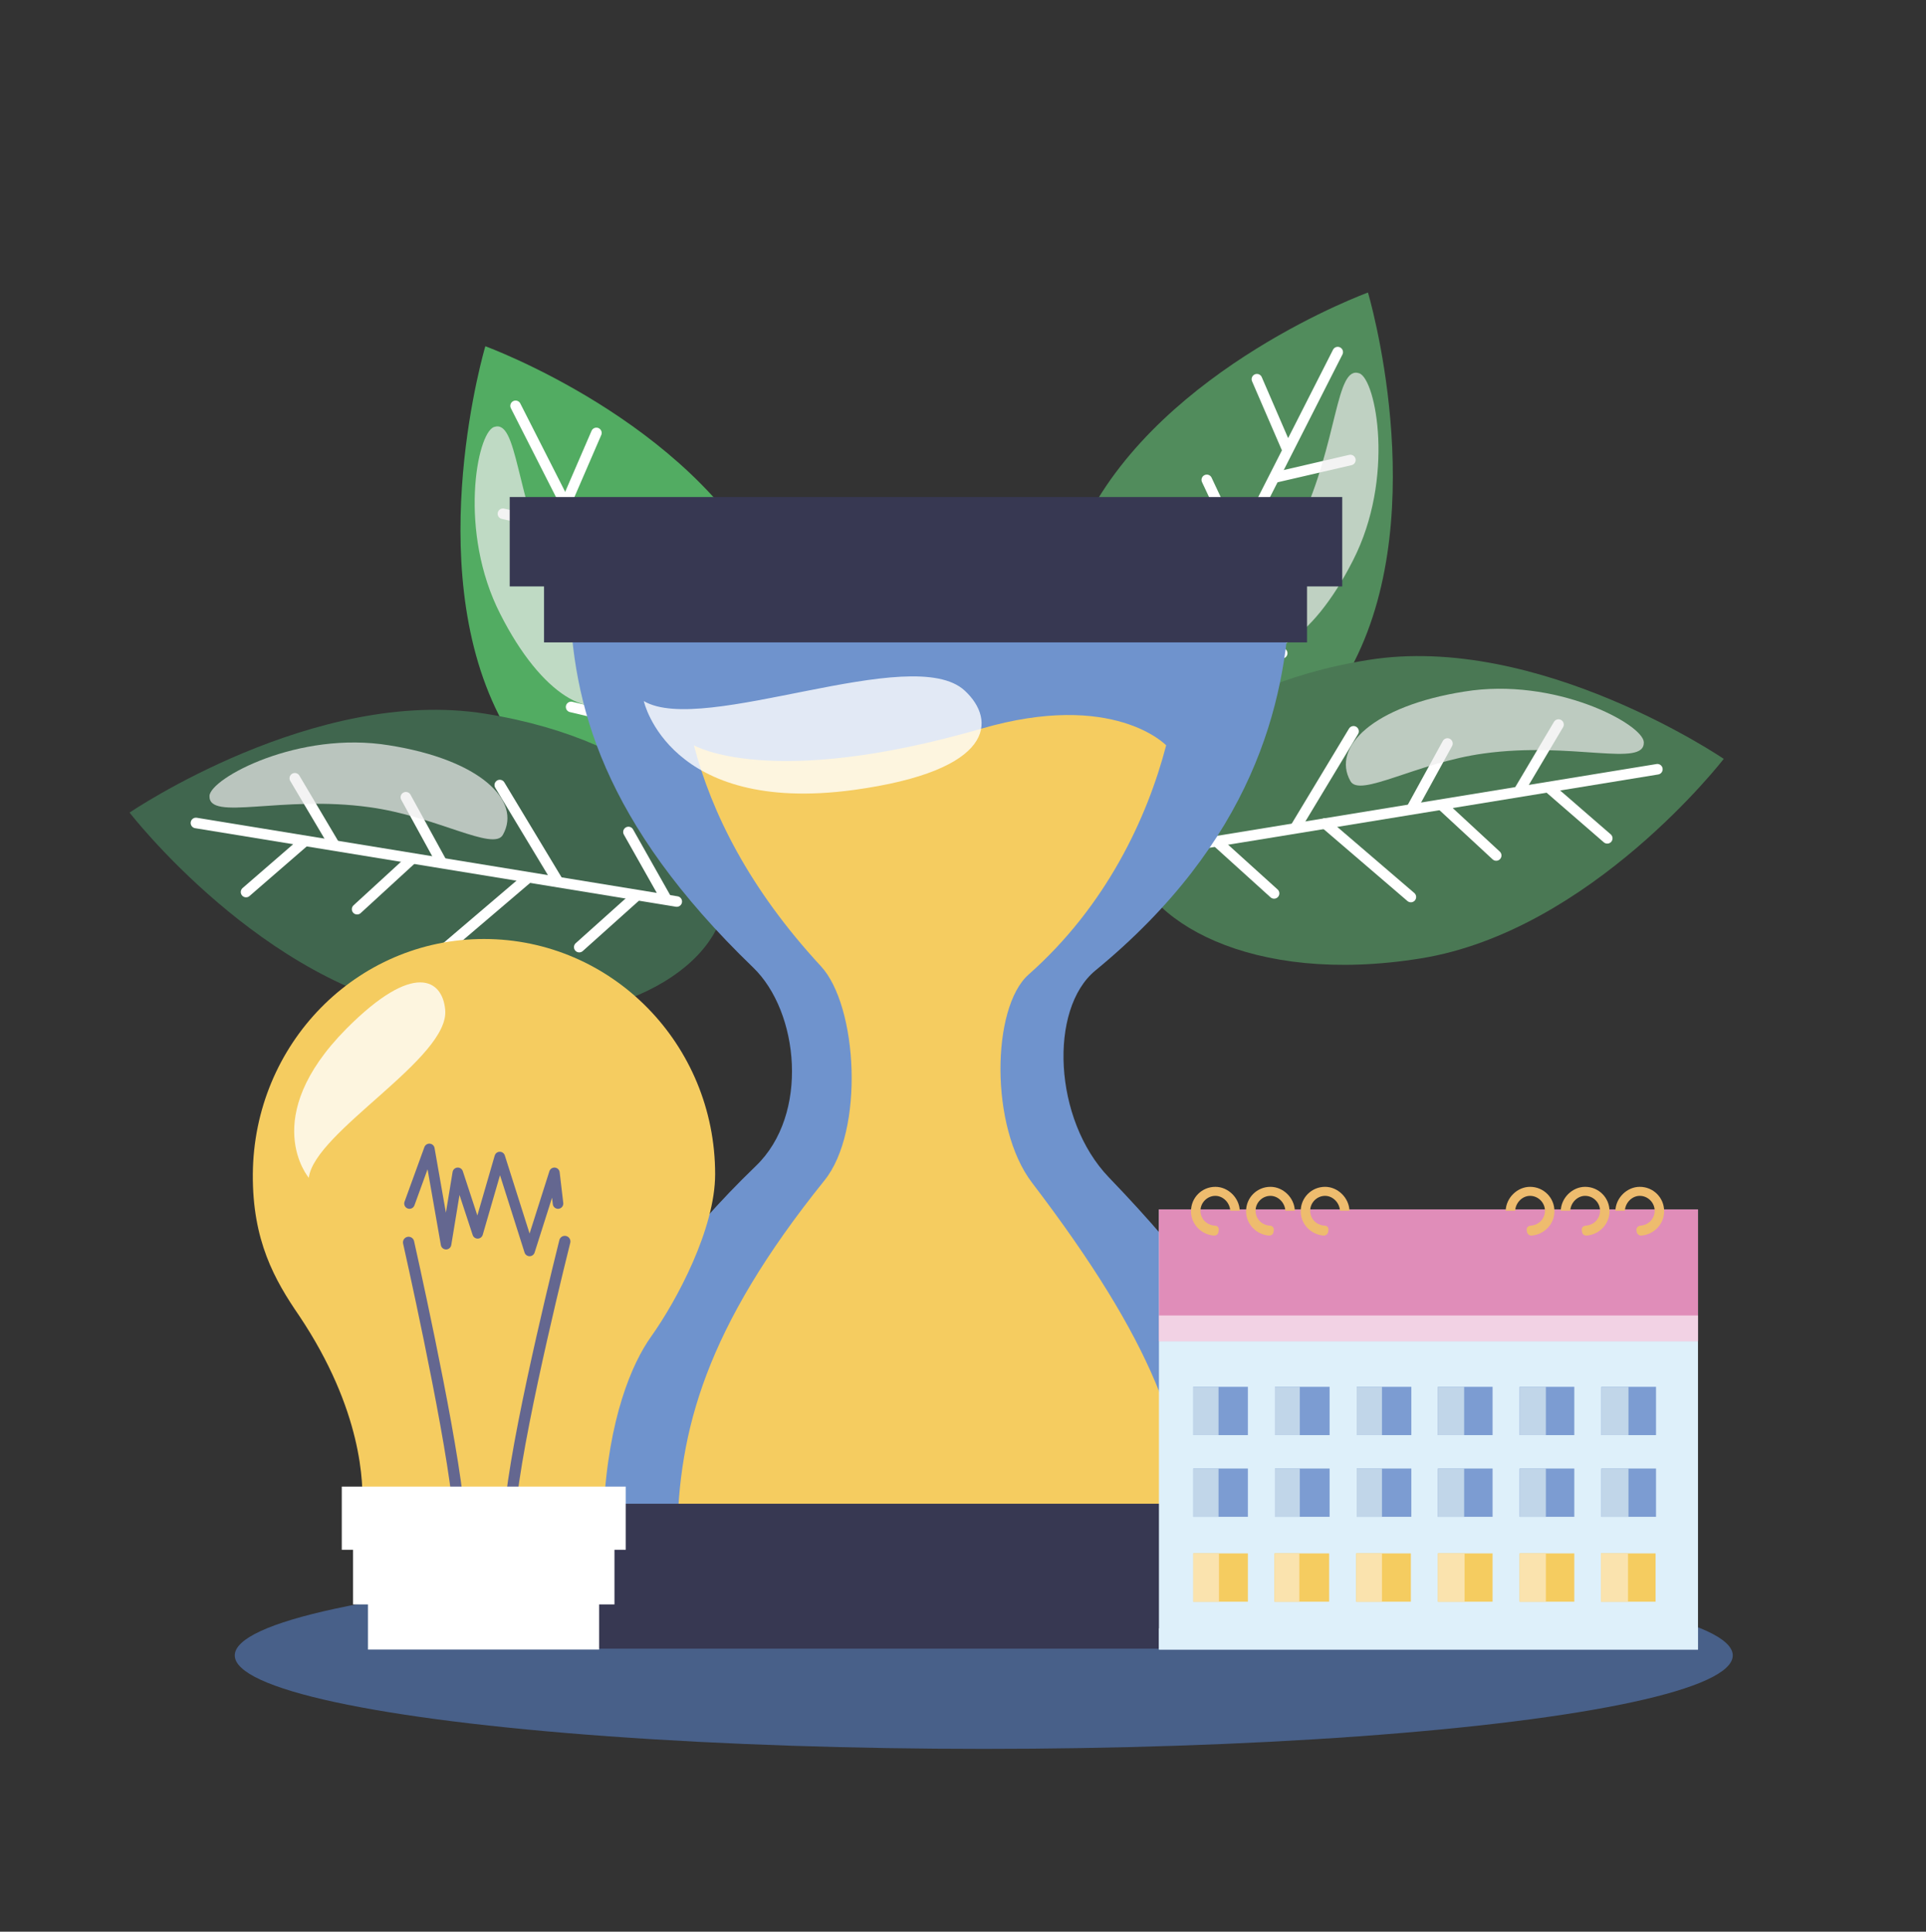 <?xml version="1.0" encoding="utf-8"?>
<!-- Generator: Adobe Illustrator 21.0.2, SVG Export Plug-In . SVG Version: 6.00 Build 0)  -->
<svg version="1.1" id="Capa_1" xmlns="http://www.w3.org/2000/svg" xmlns:xlink="http://www.w3.org/1999/xlink" x="0px" y="0px"
	 viewBox="0 0 426.6 427.9" style="enable-background:new 0 0 426.6 427.9;" xml:space="preserve">
<rect x="0" y="0" width="426.6" height="427.9" fill="#333333" stroke="none"/>
<style type="text/css">
	.st0{fill:none;}
	.st1{fill:#486089;}
	.st2{fill:#52AC62;}
	.st3{fill:none;stroke:#FFFFFF;stroke-width:2.339;stroke-linecap:round;stroke-linejoin:round;stroke-miterlimit:10;}
	.st4{opacity:0.7;fill:#EFEEEF;}
	.st5{fill:#40664E;}
	.st6{fill:#40664E;stroke:#FFFFFF;stroke-width:2.339;stroke-linecap:round;stroke-linejoin:round;stroke-miterlimit:10;}
	.st7{fill:#518C5C;}
	.st8{fill:#4A7854;}
	.st9{fill:#6F93CD;}
	.st10{fill:#F5CC60;}
	.st11{fill:#373852;}
	.st12{opacity:0.8;fill:#FFFFFF;}
	.st13{fill:none;stroke:#646790;stroke-width:2.489;stroke-linecap:round;stroke-linejoin:round;stroke-miterlimit:10;}
	.st14{fill:none;stroke:#646790;stroke-width:2.337;stroke-linecap:round;stroke-linejoin:round;stroke-miterlimit:10;}
	.st15{fill:#FFFFFF;}
	.st16{fill:#DEF0FA;}
	.st17{fill:#E08DB9;}
	.st18{fill:#F2D2E4;}
	.st19{fill:#EEBC6E;}
	.st20{fill:#7C9CD2;}
	.st21{fill:#C1D6E9;}
	.st22{fill:#FAE3AE;}
</style>
<rect x="0" y="0" class="st0" width="426.6" height="427.9"/>
<ellipse class="st1" cx="217.9" cy="366.7" rx="165.9" ry="20.7"/>
<path class="st2" d="M170,127.2c-17.2-34-62.5-50.5-62.5-50.5s-14.2,47.7,3,81.7c17.2,34,42.2,44.8,56.6,37.5
	C180.8,188.9,187.3,161.2,170,127.2z"/>
<g>
	<g>
		<line class="st3" x1="114.2" y1="89.9" x2="163.1" y2="186.2"/>
		<line class="st3" x1="159.1" y1="177.9" x2="166.1" y2="162.5"/>
		<line class="st3" x1="148" y1="156.5" x2="157.7" y2="133.4"/>
		<line class="st3" x1="136.2" y1="133.1" x2="143.2" y2="118.2"/>
		<line class="st3" x1="125.4" y1="111.4" x2="132.1" y2="95.9"/>
		<line class="st3" x1="161.7" y1="184" x2="145.1" y2="180.7"/>
		<line class="st3" x1="150.9" y1="162.4" x2="126.5" y2="156.6"/>
		<line class="st3" x1="139" y1="139.2" x2="122.8" y2="136"/>
		<line class="st3" x1="127.8" y1="117.6" x2="111.4" y2="113.8"/>
	</g>
</g>
<path class="st4" d="M109.4,94.6c5.3-1.9,4.7,15.2,13.1,33c6.4,13.5,17.7,23.3,14.8,26.4c-5.9,6.3-17.3,0.2-26.5-18
	C101.5,117.8,105.6,96,109.4,94.6z"/>
<path class="st5" d="M95.8,224.3C58.2,218.2,28.7,180,28.7,180s41.1-28,78.8-21.9c37.7,6.1,55.5,26.7,52.9,42.5
	C157.9,215.8,133.5,230.4,95.8,224.3z"/>
<g>
	<g>
		<line class="st6" x1="43.4" y1="182.3" x2="149.9" y2="199.7"/>
		<line class="st6" x1="140.9" y1="198.5" x2="128.3" y2="209.8"/>
		<line class="st6" x1="117" y1="194.4" x2="98" y2="210.6"/>
		<line class="st6" x1="91.2" y1="190.3" x2="79.1" y2="201.4"/>
		<line class="st6" x1="67.3" y1="186.5" x2="54.5" y2="197.6"/>
		<line class="st6" x1="147.5" y1="199" x2="139.2" y2="184.3"/>
		<line class="st6" x1="123.6" y1="195.3" x2="110.7" y2="173.9"/>
		<line class="st6" x1="97.8" y1="191" x2="89.9" y2="176.6"/>
		<line class="st6" x1="73.9" y1="186.9" x2="65.3" y2="172.4"/>
	</g>
</g>
<path class="st4" d="M46.4,176.3c-0.2,5.7,15.9-0.2,35.4,2.5c14.8,2,27.6,9.9,29.6,6.1c4.2-7.5-5-16.6-25.2-19.8
	C66.1,161.8,46.6,172.4,46.4,176.3z"/>
<path class="st7" d="M240.5,115.3c17.2-34,62.5-50.5,62.5-50.5s14.2,47.7-3,81.7c-17.2,34-42.2,44.8-56.6,37.5
	C229.7,177,223.2,149.3,240.5,115.3z"/>
<g>
	<g>
		<line class="st3" x1="296.3" y1="78" x2="247.4" y2="174.3"/>
		<line class="st3" x1="251.4" y1="166" x2="244.3" y2="150.6"/>
		<line class="st3" x1="262.5" y1="144.5" x2="252.8" y2="121.5"/>
		<line class="st3" x1="274.3" y1="121.2" x2="267.3" y2="106.3"/>
		<line class="st3" x1="285.1" y1="99.5" x2="278.4" y2="84"/>
		<line class="st3" x1="248.8" y1="172.1" x2="265.4" y2="168.7"/>
		<line class="st3" x1="259.6" y1="150.5" x2="284" y2="144.7"/>
		<line class="st3" x1="271.5" y1="127.2" x2="287.7" y2="124.1"/>
		<line class="st3" x1="282.7" y1="105.7" x2="299.1" y2="101.9"/>
	</g>
</g>
<path class="st4" d="M301.1,82.7c-5.3-1.9-4.7,15.2-13.1,33c-6.4,13.5-17.7,23.3-14.8,26.4c5.9,6.3,17.3,0.2,26.5-18
	C309,105.9,304.8,84.1,301.1,82.7z"/>
<path class="st8" d="M314.7,212.3c37.7-6.1,67.1-44.2,67.1-44.2s-41.1-28-78.8-21.9c-37.7,6.1-55.5,26.7-52.9,42.5
	C252.6,203.9,277,218.4,314.7,212.3z"/>
<g>
	<g>
		<line class="st3" x1="367.1" y1="170.4" x2="260.6" y2="187.8"/>
		<line class="st3" x1="269.6" y1="186.5" x2="282.2" y2="197.9"/>
		<line class="st3" x1="293.5" y1="182.4" x2="312.5" y2="198.7"/>
		<line class="st3" x1="319.3" y1="178.3" x2="331.4" y2="189.5"/>
		<line class="st3" x1="343.2" y1="174.6" x2="356" y2="185.7"/>
		<line class="st3" x1="263" y1="187.1" x2="271.3" y2="172.3"/>
		<line class="st3" x1="286.9" y1="183.4" x2="299.8" y2="162"/>
		<line class="st3" x1="312.7" y1="179.1" x2="320.6" y2="164.7"/>
		<line class="st3" x1="336.6" y1="175" x2="345.2" y2="160.5"/>
	</g>
</g>
<path class="st4" d="M364.1,164.4c0.2,5.7-15.9-0.2-35.4,2.5c-14.8,2-27.6,9.9-29.6,6.1c-4.2-7.5,5-16.6,25.2-19.8
	C344.4,149.9,363.9,160.4,364.1,164.4z"/>
<g>
	<path class="st9" d="M242.6,215c34.7-28.5,42.3-59,43.1-82.7H126.2c0.5,23.6,7.3,49.9,40.6,82c10.2,9.8,12.5,32.6,0.6,44
		c-33.4,32.2-40.1,58.5-40.6,82.1h159.5c-0.4-22.2-4.4-41.9-40.7-79.6C233.3,248,232.3,223.5,242.6,215z"/>
	<path class="st10" d="M227.8,215.9c17.2-15.2,26.3-34.7,30.5-50.8c0,0-11.6-12.2-40.9-3.7c-46.9,13.6-63.7,3.7-63.7,3.7
		c3.9,14.9,12.2,31.7,28.1,48.9c8.2,8.8,9.7,36.5,0.8,47.5c-26.4,32.8-32.3,55.4-32.6,79h113.2c-0.3-22.2-7.6-43.1-34.6-78.5
		C219.2,249.7,219.6,223.2,227.8,215.9z"/>
	<rect x="120.5" y="333.1" class="st11" width="169" height="13.5"/>
	<rect x="112.9" y="345.4" class="st11" width="184.4" height="19.8"/>
	<g>
		<rect x="120.5" y="128.8" class="st11" width="169" height="13.5"/>
		<rect x="112.9" y="110.1" class="st11" width="184.4" height="19.8"/>
	</g>
	<path class="st12" d="M142.6,155.3c0,0,5.5,25.2,46.4,19.7c31.5-4.3,31.7-15.5,24.7-22C202.1,142.2,155.8,163.1,142.6,155.3z"/>
</g>
<g>
	<path class="st10" d="M80.2,334.3h53.5c1.1-20.3,6.3-32.3,10.5-38.2c5.7-8,14.2-23.9,14.2-36c0-28.8-22.9-52.1-51.2-52.1
		c-28.3,0-51,23.3-51.2,52.1c-0.1,14.7,4.8,23.4,10.3,31.4C80.2,312.3,80.6,328.6,80.2,334.3z"/>
	<path class="st13" d="M101.3,331.8c-2.1-18-10.8-56.6-10.8-56.6"/>
	<path class="st13" d="M113.3,331.6c2.1-18.1,11.8-56.6,11.8-56.6"/>
	<polyline class="st14" points="90.7,266.6 95.1,254.5 98.8,275.6 101.4,259.8 105.8,273.2 110.7,256.3 117.3,277.1 122.8,259.8 
		123.6,266.6 	"/>
	<rect x="75.7" y="329.3" class="st15" width="62.9" height="14"/>
	<rect x="78.2" y="342.9" class="st15" width="57.9" height="12.5"/>
	<rect x="81.5" y="354.4" class="st15" width="51.2" height="11"/>
	<path class="st12" d="M68.4,260.9c0,0-11.3-13.2,8.3-33c15.1-15.2,21.3-10.8,21.9-4.3C99.8,234.3,69.6,250.7,68.4,260.9z"/>
</g>
<g>
	<rect x="256.7" y="267.9" class="st16" width="119.4" height="97.5"/>
	<rect x="256.7" y="360.7" class="st16" width="119.4" height="4.7"/>
	<rect x="256.7" y="267.9" class="st17" width="119.4" height="29.2"/>
	<rect x="256.7" y="291.4" class="st18" width="119.4" height="5.7"/>
	<g>
		<g>
			<g>
				<path class="st19" d="M269.1,271.5c-1.8-0.1-3.2-1.5-3.2-3.3c0-1.8,1.5-3.3,3.3-3.3c1.7,0,3.2,1.5,3.3,3.3h2.1
					c-0.1-2.9-2.6-5.3-5.4-5.3c-3,0-5.4,2.4-5.4,5.4c0,2.9,2.3,5.2,5.1,5.4h0c0.6,0,1-0.4,1-1C270.1,272,269.7,271.5,269.1,271.5z"
					/>
			</g>
		</g>
		<g>
			<g>
				<path class="st19" d="M281.3,271.5c-1.8-0.1-3.2-1.5-3.2-3.3c0-1.8,1.5-3.3,3.3-3.3c1.7,0,3.2,1.5,3.3,3.3h2.1
					c-0.1-2.9-2.6-5.3-5.4-5.3c-3,0-5.4,2.4-5.4,5.4c0,2.9,2.3,5.2,5.1,5.4c0,0,0,0,0,0c0.6,0,1-0.4,1-1
					C282.3,272,281.8,271.5,281.3,271.5z"/>
			</g>
		</g>
		<g>
			<g>
				<path class="st19" d="M293.4,271.5c-1.8-0.1-3.2-1.5-3.2-3.3c0-1.8,1.5-3.3,3.3-3.3c1.7,0,3.2,1.5,3.3,3.3h2.1
					c-0.1-2.9-2.6-5.3-5.4-5.3c-3,0-5.4,2.4-5.4,5.4c0,2.9,2.3,5.2,5.1,5.4c0,0,0,0,0,0c0.5,0,1-0.4,1-1
					C294.4,272,294,271.5,293.4,271.5z"/>
			</g>
		</g>
	</g>
	<g>
		<g>
			<g>
				<path class="st19" d="M363.3,271.5c1.8-0.1,3.2-1.5,3.2-3.3c0-1.8-1.5-3.3-3.3-3.3c-1.7,0-3.2,1.5-3.3,3.3h-2.1
					c0.1-2.9,2.6-5.3,5.4-5.3c3,0,5.4,2.4,5.4,5.4c0,2.9-2.3,5.2-5.1,5.4c0,0,0,0,0,0c-0.5,0-1-0.4-1-1
					C362.3,272,362.8,271.6,363.3,271.5z"/>
			</g>
		</g>
		<g>
			<g>
				<path class="st19" d="M351.2,271.5c1.8-0.1,3.2-1.5,3.2-3.3c0-1.8-1.5-3.3-3.3-3.3c-1.7,0-3.2,1.5-3.3,3.3h-2.1
					c0.1-2.9,2.6-5.3,5.4-5.3c3,0,5.4,2.4,5.4,5.4c0,2.9-2.3,5.2-5.1,5.4c0,0,0,0,0,0c-0.6,0-1-0.4-1-1
					C350.2,272,350.6,271.6,351.2,271.5z"/>
			</g>
		</g>
		<g>
			<g>
				<path class="st19" d="M339,271.5c1.8-0.1,3.2-1.5,3.2-3.3c0-1.8-1.5-3.3-3.3-3.3c-1.7,0-3.2,1.5-3.3,3.3h-2.1
					c0.1-2.9,2.6-5.3,5.4-5.3c3,0,5.4,2.4,5.4,5.4c0,2.9-2.3,5.2-5.1,5.4c0,0,0,0,0,0c-0.5,0-1-0.4-1-1
					C338,272,338.4,271.6,339,271.5z"/>
			</g>
		</g>
	</g>
	<g>
		<rect x="264.3" y="307.2" class="st20" width="12.1" height="10.7"/>
		<rect x="282.4" y="307.2" class="st20" width="12.1" height="10.7"/>
		<rect x="300.5" y="307.2" class="st20" width="12.1" height="10.7"/>
		<rect x="318.5" y="307.2" class="st20" width="12.1" height="10.7"/>
		<rect x="336.6" y="307.2" class="st20" width="12.1" height="10.7"/>
		<rect x="354.7" y="307.2" class="st20" width="12.1" height="10.7"/>
	</g>
	<g>
		<rect x="264.3" y="325.3" class="st20" width="12.1" height="10.7"/>
		<rect x="282.4" y="325.3" class="st20" width="12.1" height="10.7"/>
		<rect x="300.5" y="325.3" class="st20" width="12.1" height="10.7"/>
		<rect x="318.5" y="325.3" class="st20" width="12.1" height="10.7"/>
		<rect x="336.6" y="325.3" class="st20" width="12.1" height="10.7"/>
		<rect x="354.7" y="325.3" class="st20" width="12.1" height="10.7"/>
	</g>
	<g>
		<g>
			<rect x="264.3" y="344.1" class="st10" width="12.1" height="10.7"/>
			<rect x="282.3" y="344.1" class="st10" width="12.1" height="10.7"/>
			<rect x="300.4" y="344.1" class="st10" width="12.1" height="10.7"/>
			<rect x="318.5" y="344.1" class="st10" width="12.1" height="10.7"/>
			<rect x="336.6" y="344.1" class="st10" width="12.1" height="10.7"/>
			<rect x="354.6" y="344.1" class="st10" width="12.1" height="10.7"/>
		</g>
	</g>
	<g>
		<rect x="264.3" y="307.2" class="st21" width="5.6" height="10.7"/>
		<rect x="282.4" y="307.2" class="st21" width="5.5" height="10.7"/>
		<rect x="300.5" y="307.2" class="st21" width="5.6" height="10.7"/>
		<rect x="318.5" y="307.2" class="st21" width="5.8" height="10.7"/>
		<rect x="336.6" y="307.2" class="st21" width="5.8" height="10.7"/>
		<rect x="354.7" y="307.2" class="st21" width="6" height="10.7"/>
	</g>
	<g>
		<rect x="264.3" y="325.3" class="st21" width="5.6" height="10.7"/>
		<rect x="282.4" y="325.3" class="st21" width="5.5" height="10.7"/>
		<rect x="300.5" y="325.3" class="st21" width="5.6" height="10.7"/>
		<rect x="318.5" y="325.3" class="st21" width="5.8" height="10.7"/>
		<rect x="336.6" y="325.3" class="st21" width="5.8" height="10.7"/>
		<rect x="354.7" y="325.3" class="st21" width="6" height="10.7"/>
	</g>
	<g>
		<g>
			<rect x="264.3" y="344.1" class="st22" width="5.7" height="10.7"/>
			<rect x="282.3" y="344.1" class="st22" width="5.5" height="10.7"/>
			<rect x="300.4" y="344.1" class="st22" width="5.7" height="10.7"/>
			<rect x="318.5" y="344.1" class="st22" width="5.9" height="10.7"/>
			<rect x="336.6" y="344.1" class="st22" width="5.8" height="10.7"/>
			<rect x="354.6" y="344.1" class="st22" width="6" height="10.7"/>
		</g>
	</g>
</g>
</svg>
